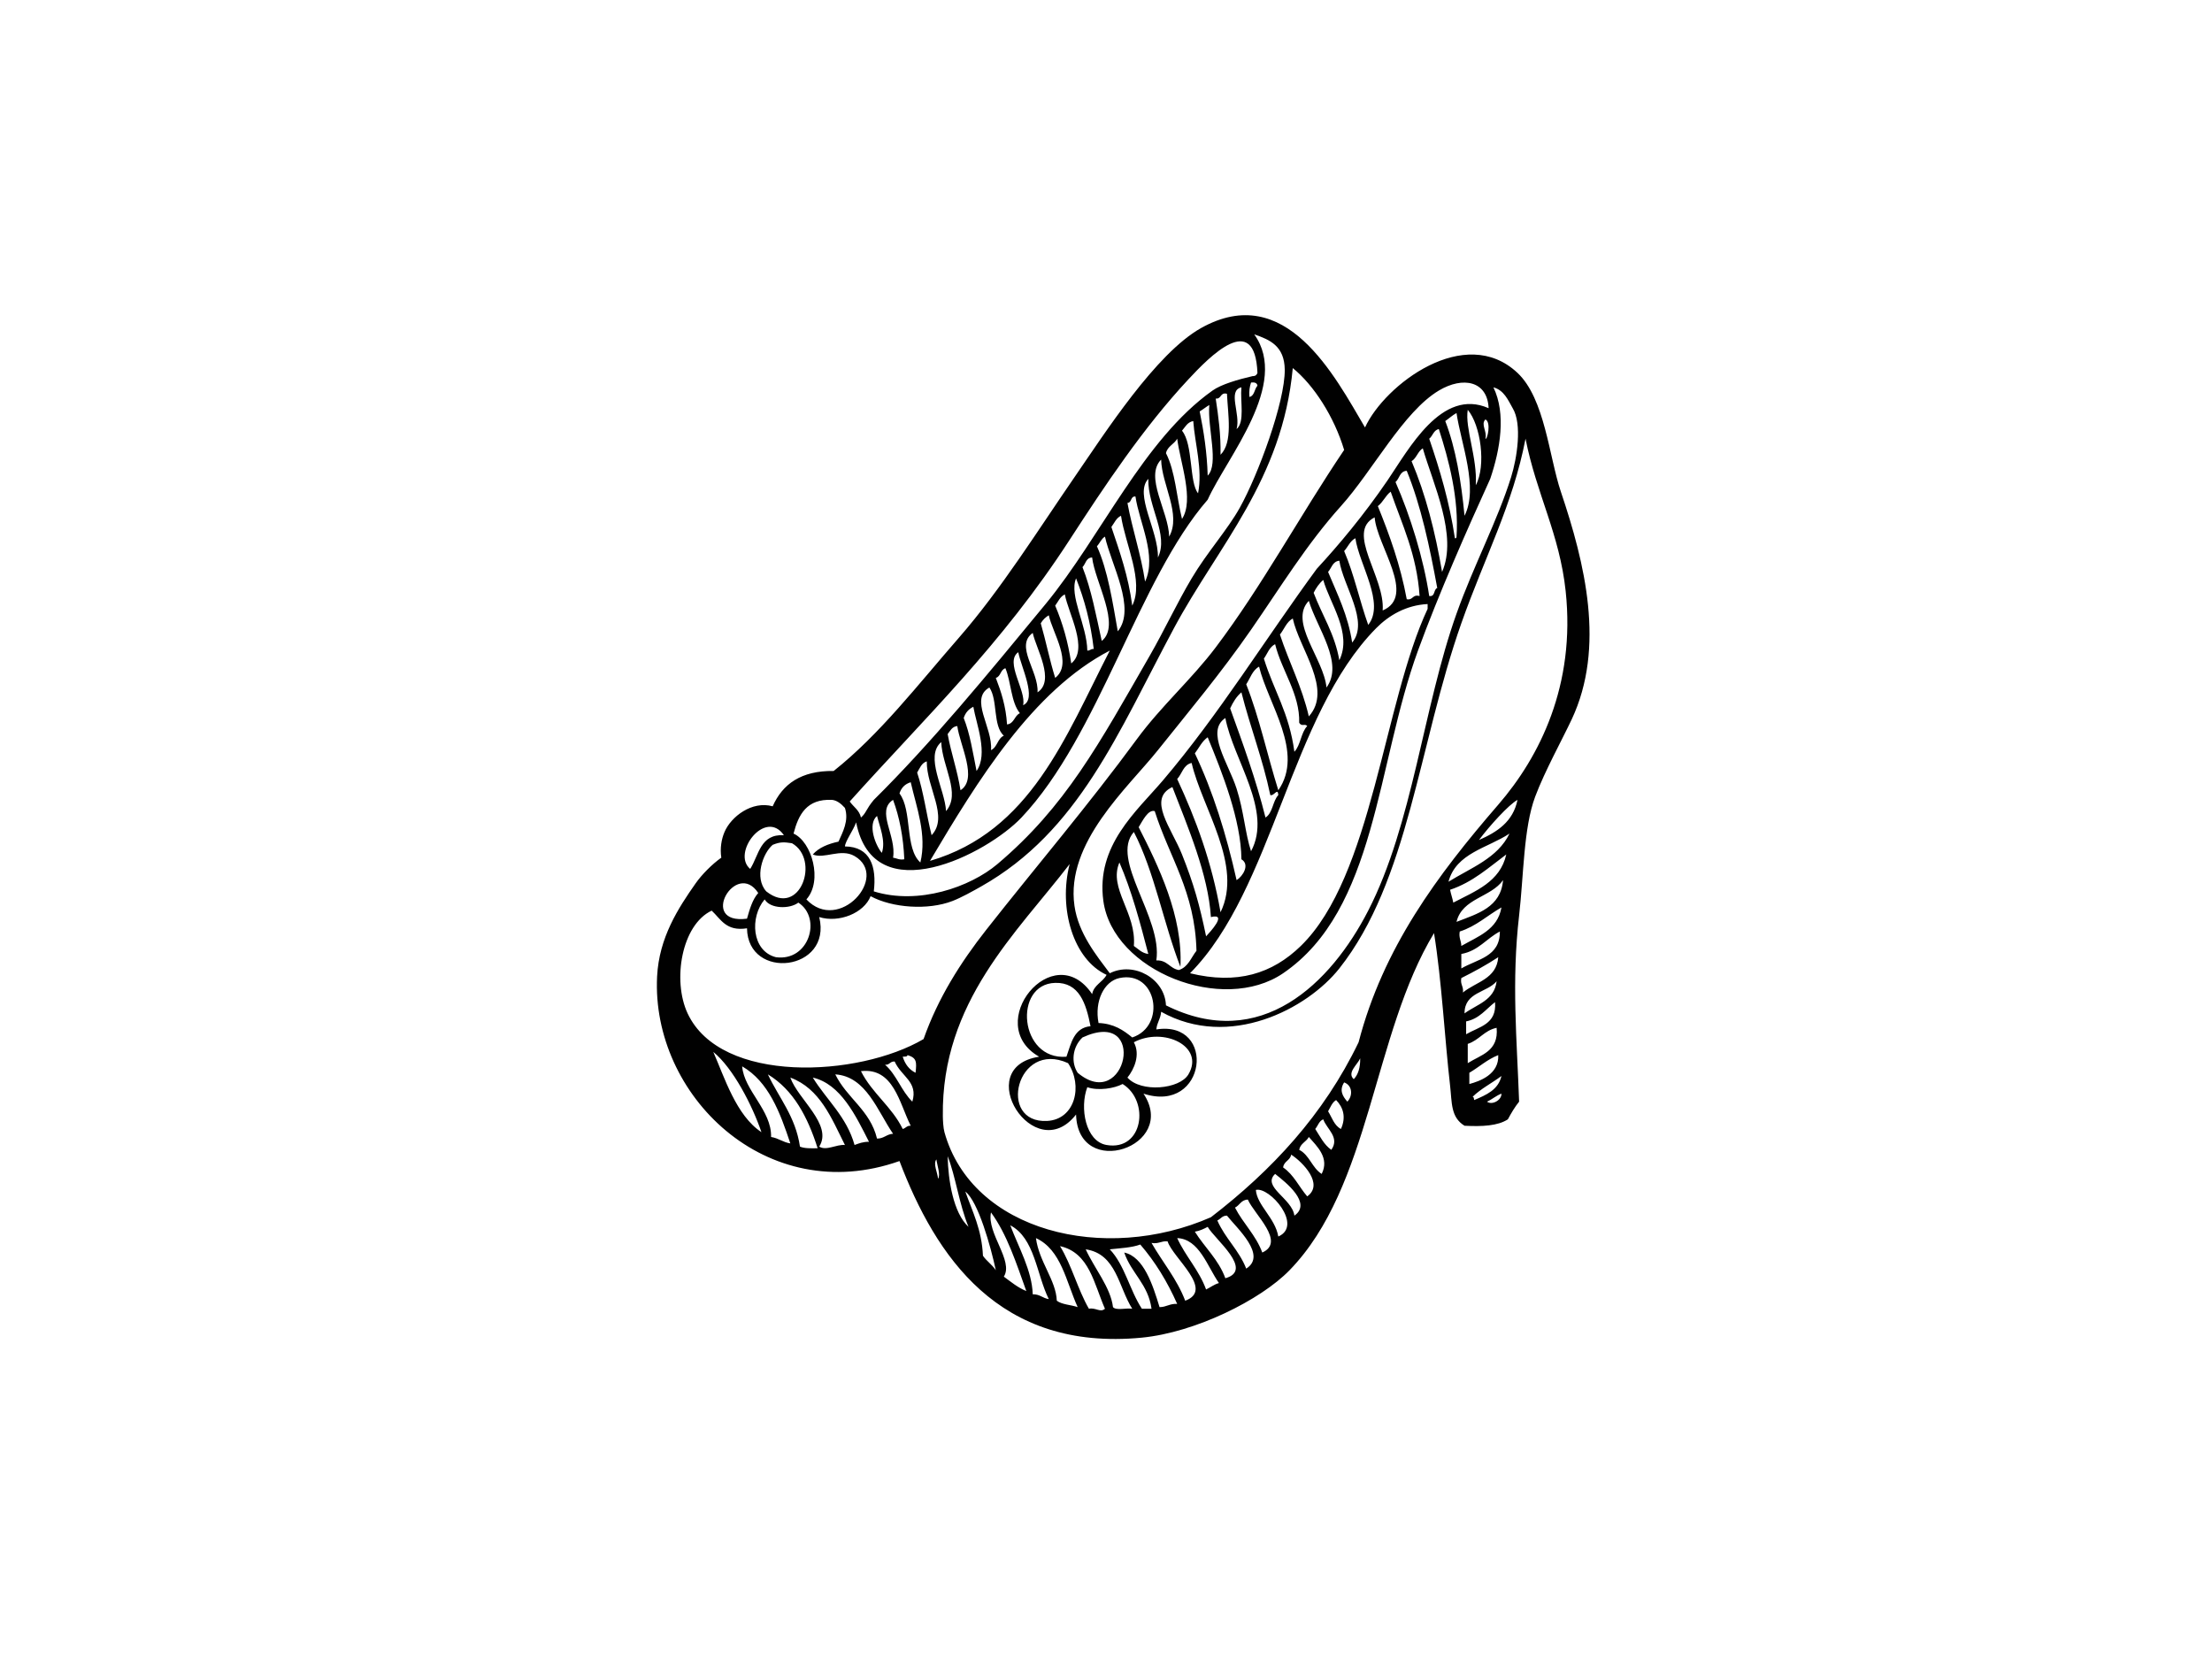 <?xml version="1.0" encoding="utf-8"?>
<!-- Generator: Adobe Illustrator 17.0.0, SVG Export Plug-In . SVG Version: 6.00 Build 0)  -->
<!DOCTYPE svg PUBLIC "-//W3C//DTD SVG 1.1//EN" "http://www.w3.org/Graphics/SVG/1.1/DTD/svg11.dtd">
<svg version="1.1" id="Layer_1" xmlns="http://www.w3.org/2000/svg" xmlns:xlink="http://www.w3.org/1999/xlink" x="0px" y="0px"
	 width="800px" height="600px" viewBox="0 0 800 600" enable-background="new 0 0 800 600" xml:space="preserve">
<path fill-rule="evenodd" clip-rule="evenodd" fill="#010101" d="M548.825,134.86c9.899,9.307,11.42,30.321,15.676,42.961
	c8.73,25.907,16.181,56.217,3.936,82.333c-3.442,7.342-9.761,18.744-13.221,27.973c-4.22,11.235-4.151,28.614-5.807,42.958
	c-2.778,24.028-0.802,44.739,0,67.344c-1.558,1.932-2.847,4.125-4.067,6.391c-3.613,2.382-9.343,2.651-15.672,2.324
	c-5.055-3.079-4.521-8.388-5.225-14.518c-1.903-16.449-3.032-38.095-5.81-55.153c-22.158,36.605-22.855,91.691-52.247,121.918
	c-10.502,10.807-34.097,22.506-53.409,24.388c-51.825,5.011-74.619-29.624-87.666-63.867
	c-48.074,17.038-89.823-23.857-87.662-66.764c0.712-14.109,7.706-24.789,13.937-33.669c2.175-3.114,5.904-6.903,9.282-9.291
	c-0.519-3.479,0.069-6.723,1.162-9.289c2.368-5.549,9.924-11.369,17.419-9.291c3.566-8.04,10.291-12.929,22.06-12.771
	c16.675-13.242,30.361-31.084,45.282-48.185c15.258-17.49,28.898-39.339,41.803-58.057c10.912-15.827,29.395-44.795,45.863-53.991
	c30.568-17.065,48.27,17.439,59.219,35.993C500.791,139.119,529.848,117.012,548.825,134.86z M551.73,158.663
	c-4.612,23.966-14.747,42.729-23.222,66.763c-15.491,43.927-18.97,93.006-44.12,124.823c-11.562,14.621-39.766,29.473-64.444,15.674
	c-0.182,2.527-1.522,3.895-1.743,6.384c21.915-3.419,18.203,30.691-4.644,23.226c12.702,19.122-23.719,31.454-24.384,7.546
	c-15.055,19.347-38.219-17.074-13.349-20.902c-20.684-11.813,5.135-43.497,19.159-22.641c0.657-3.404,3.834-4.287,5.222-6.966
	c-11.98-5.507-17.492-23.877-13.356-40.06c-19.122,24.898-46.411,49.807-45.859,91.15c0.018,1.373,0.142,4.234,0.577,5.803
	c10.008,35.949,57.875,47.664,96.374,30.771c21.98-16.915,40.775-37.017,53.412-63.282c8.889-34.117,28.389-60.359,50.507-85.917
	c14.997-17.334,28-43.238,24.384-77.217C564.04,193.096,555.688,178.718,551.73,158.663z M534.891,303.801
	c6.598-2.887,12.339-6.629,13.933-14.513C545.665,291,538.617,298.789,534.891,303.801z M540.117,140.085
	c4.648,9.594,2.455,22.46-1.158,33.093c-8.12,17.822-18.574,41.438-26.127,62.116c-15.055,41.251-15.07,93.717-48.764,116.694
	c-21.817,14.874-61.532-0.739-65.022-26.125c-2.767-20.095,12.034-32.452,21.475-43.542c20.35-23.888,37.504-51.845,55.736-76.634
	c7.894-8.559,16.834-19.173,25.546-31.931c7.709-11.295,19.58-33.658,36.574-26.125c-0.41-9.833-9.227-11.616-18-6.38
	c-12.826,7.651-23.886,28.986-35.408,41.796c-12.444,13.83-21.73,29.148-32.511,44.705c-11.014,15.881-22.347,29.346-33.676,43.539
	c-10.916,13.683-33.459,33.408-30.187,56.313c1.427,10.006,8.04,18.058,12.771,24.386c8.777-4.39,19.939,1.994,20.32,11.611
	c34.308,17.152,59.676-8.043,73.148-34.255c16.116-31.347,19.906-73.707,31.933-107.4c6.329-17.741,14.801-33.547,19.732-49.349
	c2.179-6.954,4.067-19.233,0.585-24.965C545.382,144.624,543.926,141.115,540.117,140.085z M545.927,301.478
	c-7.916,5.246-19.307,7.017-22.067,17.417C531.976,313.846,541.653,310.369,545.927,301.478z M544.765,309.027
	c-6.336,4.693-12.059,10.003-20.32,12.771c0.312,1.623,0.853,3.017,1.158,4.646C533.599,322.245,542.531,318.99,544.765,309.027z
	 M543.603,318.315c-4.379,6.267-14.783,6.509-16.834,15.093C534.43,330.434,542.786,328.148,543.603,318.315z M543.022,395.531
	c-1.972,0.741-3.355,2.063-5.222,2.898C539.583,399.802,543.091,397.942,543.022,395.531z M543.022,389.148
	c-3.421,2.571-7.43,4.568-10.455,7.538c0.567,0.022,0.454,0.712,0.585,1.169C537.499,396.011,541.867,394.18,543.022,389.148z
	 M543.022,328.186c-5.069,2.865-9.082,6.787-15.091,8.708c-0.403,2.333,0.552,3.312,0.577,5.225
	C534.535,338.659,541.631,336.273,543.022,328.186z M542.441,336.894c-4.848,2.504-7.713,6.992-13.933,8.125
	c0,1.743,0,3.484,0,5.229C534.241,346.882,542.531,346.075,542.441,336.894z M541.86,381.594c-4.024,1.591-6.91,4.314-10.451,6.391
	c0,1.351,0,2.701,0,4.06C535.135,391.058,542.198,388.559,541.86,381.594z M541.86,346.184c-4.201,2.762-8.704,5.225-13.352,7.542
	c-0.458,2.393,0.889,2.981,0.577,5.229C533.751,355.106,541.261,354.092,541.86,346.184z M541.275,371.725
	c-4.488,0.93-6.337,4.496-10.443,5.81c0,2.321,0,4.641,0,6.965C535.56,381.485,542.078,380.265,541.275,371.725z M541.275,354.888
	c-3.537,4.2-11.631,3.846-11.605,11.616C534.129,363.22,540.473,361.824,541.275,354.888z M540.701,362.436
	c-3.297,2.515-5.621,5.995-10.454,6.968c0,1.551,0,3.097,0,4.644C534.884,371.329,541.384,370.479,540.701,362.436z
	 M537.215,151.698c-1.776,1.817,0.712,4.288,0,6.965C537.953,159.149,539.362,152.604,537.215,151.698z M530.832,148.214
	c-1.1,6.549,3.537,17.337,2.901,27.283C537.56,168.402,535.509,153.728,530.832,148.214z M526.768,149.374
	c-1.507,0.817-2.684,1.964-4.067,2.903c3.813,9.928,5.759,21.72,6.969,34.255C534.823,176.385,528.344,160.26,526.768,149.374z
	 M520.377,155.18c-1.943,0.376-2.164,2.471-3.482,3.482c3.853,11.243,7.324,22.868,9.289,35.995
	c0.494,0.107,0.548-0.227,0.585-0.579C527.698,180.329,523.98,166.325,520.377,155.18z M514.575,162.147
	c-1.812,1.088-2.252,3.553-4.06,4.643c5.076,11.95,8.559,25.497,11.028,40.06C527.309,193.741,518.26,174.961,514.575,162.147z
	 M508.768,170.275c-2.582,0.127-2.593,2.827-4.063,4.063c5.345,12.141,10.149,27.683,12.19,41.222
	c2.277,0.334,1.485-2.393,2.905-2.905C517.029,197.617,513.925,182.92,508.768,170.275z M516.318,219.622c0-0.389,0-0.773,0-1.159
	c-7.756,0.385-14.035,4.107-18.581,8.704c-31.211,31.592-37.137,94.278-67.342,124.821c17.041,4.174,29.726,0.176,40.06-9.87
	c25.884-25.175,29.907-87.854,45.863-121.918C516.318,220.009,516.318,219.815,516.318,219.622z M502.962,177.821
	c-1.877,1.407-2.767,3.816-4.644,5.225c4.238,10.467,8.152,21.267,10.451,33.673c2.368,0.43,1.997-1.87,4.644-1.158
	C512.407,200.504,507.094,189.75,502.962,177.821z M497.159,187.108c-10.607,5.34,3.834,21.626,2.902,33.675
	C512.378,215.553,497.962,197.376,497.159,187.108z M490.191,194.657c-1.921,0.982-2.68,3.128-4.063,4.642
	c3.555,8.252,5.603,18.013,8.708,26.706C501.026,218.179,491.578,204.231,490.191,194.657z M491.934,382.756
	c-0.988,2.317-4.895,5.207-2.324,7.546C491.218,388.625,491.981,386.097,491.934,382.756z M484.388,202.784
	c-2.451,0.263-2.785,2.634-4.067,4.065c3.351,8.067,7.208,15.624,8.708,25.542C495.311,224.828,485.775,211.921,484.388,202.784z
	 M486.127,391.464c-1.805,2.818-0.617,4.931,1.162,6.965C489.308,396.316,489.181,392.583,486.127,391.464z M483.222,397.855
	c-1.456,0.857-2.037,2.607-2.901,4.06c1.416,2.259,2.204,5.149,4.648,6.391C486.905,404.058,485.804,400.463,483.222,397.855z
	 M478.578,209.753c-1.481,1.224-2.567,2.849-3.482,4.642c3.083,8.143,7.633,14.821,9.292,24.386
	C489.171,229.013,480.884,218.143,478.578,209.753z M467.55,133.119c-3.751,40.416-27.002,64.272-42.961,94.05
	c-20.288,37.854-34.355,73.442-69.775,93.448c-2.923,1.651-7.095,3.994-10.345,5.247c-8.838,3.417-21.78,2.502-29.602-1.745
	c-2.4,6.135-11.468,9.763-18.581,7.553c4.786,19.587-25.825,23.124-26.123,4.06c-7.586,1.196-9.448-3.321-12.775-6.387
	c-10.887,5.146-14.278,25.244-8.708,37.16c12.026,25.722,61.829,23.115,85.342,9.287c5.186-14.748,13.323-27.625,22.641-39.481
	c18.312-23.287,36.781-44.86,54.574-69.085c8.708-11.856,19.761-21.584,28.444-33.092c16.853-22.323,30.372-47.555,46.447-71.409
	C482.496,150.681,475.143,139.266,467.55,133.119z M478.578,404.82c-1.543,0.581-1.91,2.339-2.901,3.486
	c1.75,2.702,3.174,5.723,5.81,7.546C484.657,411.349,479.816,408.357,478.578,404.82z M473.352,217.297
	c-7.382,7.704,5.414,20.883,6.391,31.352C486.156,239.828,476.301,227.168,473.352,217.297z M473.352,411.204
	c-0.93,1.779-3.079,2.339-3.479,4.648c3.726,1.881,4.663,6.558,8.127,8.708C480.942,418.771,476.268,414.537,473.352,411.204z
	 M467.55,223.686c-2.262,1.22-3.094,3.875-4.644,5.805c3.293,10.06,7.949,18.761,10.447,29.609
	C482.107,249.351,469.936,234.712,467.55,223.686z M466.969,417.587c-0.352,2.164-2.669,2.367-2.901,4.648
	c3.816,2.571,5.752,7.023,8.708,10.451C478.901,428.292,471.228,420.34,466.969,417.587z M472.775,262.584
	c-0.941-1.062-1.841,0.408-2.901-1.162c0.29-10.476-6.322-18.752-8.711-28.445c-2.077,1.018-2.771,3.419-4.06,5.222
	c3.65,11.762,9.107,19.462,11.028,33.672C470.408,269.499,470.499,264.949,472.775,262.584z M461.162,424.56
	c-4.913,4.67,6.184,8.875,6.968,15.092C474.613,435.163,465.07,427.632,461.162,424.56z M454.198,430.362
	c0.439,5.607,6.943,10.051,8.123,16.842C471.414,443.202,459.085,429.055,454.198,430.362z M455.36,241.101
	c-2.386,1.289-3.192,4.164-4.648,6.387c4.724,11.918,7.64,25.651,11.609,38.315C471.824,272.148,458.62,254.57,455.36,241.101z
	 M453.613,120.927c12.934,17.989-9.859,44.347-16.835,59.796c-25.081,28.811-39.177,85.166-67.345,114.949
	c-12.314,13.033-53.372,34.446-59.796,1.745c-1.053,2.93-3.914,6.759-4.06,8.704c9.242,0.098,11.515,7.388,10.447,16.257
	c16.087,5.004,34.831-1.521,44.701-9.87c24.674-20.856,36.668-43.304,55.155-75.468c5.193-9.038,9.75-18.861,15.092-27.866
	c5.585-9.409,12.967-17.562,17.416-25.548c6.62-11.861,16.388-38.295,16.257-49.928C464.554,125.19,459.329,122.868,453.613,120.927
	z M462.321,287.547c-0.196-2.872-1.521,0.481-2.901,0c-2.742-13.125-7.248-24.486-10.447-37.155
	c-1.79,1.498-3.025,3.555-4.067,5.804c4.615,12.804,9.296,25.542,12.775,39.475C460.327,294.065,460.258,289.738,462.321,287.547z
	 M451.296,433.848c-2.447,0.065-2.938,2.092-4.644,2.898c2.948,5.759,7.52,9.899,9.87,16.254
	C465.055,449.143,453.671,439.274,451.296,433.848z M443.166,259.681c-7.255,4.804,1.075,16.25,4.064,25.544
	c2.643,8.209,3.065,16.049,5.229,22.639C460.335,293.235,446.017,274.754,443.166,259.681z M454.775,139.506
	c-0.138-1.022-0.995-1.324-2.317-1.162c-0.494,1.447-0.763,3.11-0.584,5.225C453.766,143.135,453.642,140.691,454.775,139.506z
	 M307.317,289.867c1.343,1.948,3.471,3.11,4.06,5.804c1.979-1.703,1.714-2.872,4.648-6.384
	c20.691-20.462,40.598-44.688,62.123-70.824c20.154-24.491,35.343-59.46,60.374-77.213c3.203-2.277,9.321-4.023,14.514-5.229
	c0.991,0.025,1.503-0.431,1.739-1.162c-0.944-22.763-17.372-5.814-24.961,2.324c-16.388,17.566-30.444,38.754-42.965,58.053
	C362.214,233.232,334.544,259.519,307.317,289.867z M443.747,439.651c-1.765-0.029-2.259,1.227-3.482,1.743
	c2.811,6.471,7.844,10.734,10.447,17.416C458.377,453.965,447.302,444.169,443.747,439.651z M436.779,266.647
	c-2.063,1.418-3.13,3.829-4.644,5.804c6.551,13.768,11.384,29.259,15.095,45.863c2.277-1.391,4.913-5.639,1.743-7.548
	C448.86,296.658,442.048,279.449,436.779,266.647z M448.972,140.085c-5.16,1.153-0.2,9.641-1.743,15.095
	C450.283,152.624,448.493,145.22,448.972,140.085z M436.779,443.711c-1.405,0.726-2.818,1.438-4.644,1.743
	c3.573,5.723,8.541,10.044,11.032,16.842C453.61,459.325,439.393,448.286,436.779,443.711z M430.972,275.934
	c-3.025,0.65-3.443,3.913-5.225,5.808c6.762,14.523,12.521,30.054,15.676,48.185C449.688,312.964,434.705,292.191,430.972,275.934z
	 M443.747,142.407c-2.549-0.61-1.906,1.965-4.067,1.741c0.959,6.398,1.874,12.838,1.743,20.322
	C445.955,159.941,444.092,150.006,443.747,142.407z M440.846,464.031c-4.201-5.984-7.121-15.942-15.099-16.254
	c3.039,6.638,7.858,11.497,10.451,18.578C437.781,465.614,439.026,464.547,440.846,464.031z M437.941,331.672
	c-0.973-15.413-8.341-32.567-13.933-47.027c-9.187,4.312-0.272,14.95,3.483,24.382c4.245,10.652,6.347,18.191,8.708,29.604
	C437.563,337.15,444.164,330.132,437.941,331.672z M437.36,146.472c-1.22,0.715-2.262,1.605-3.479,2.32
	c1.474,7.235,2.647,14.767,2.898,23.224C440.929,167.837,436.641,154.681,437.36,146.472z M431.557,152.277
	c-2.135,0.382-2.89,2.141-4.067,3.486c4.089,5.033,2.563,18.687,5.806,22.637C435.014,169.682,432.149,160.611,431.557,152.277z
	 M422.264,448.94c-2.32-0.196-3.217,1.039-5.803,0.581c4.013,7.016,9.133,12.927,12.19,20.902
	C439.273,466.464,424.229,455.026,422.264,448.94z M417.624,293.35c-2.419-0.679-4.419,3.573-5.806,5.808
	c7.132,13.975,16.058,32.298,15.092,50.507c-6.115-15.749-9.376-34.355-16.834-48.766c-8.781,9.901,10.465,31.014,8.127,46.444
	c4.034-0.161,4.812,2.931,8.13,3.484c3.399-1.047,4.412-4.49,6.387-6.966C432.207,322.505,422.86,309.981,417.624,293.35z
	 M410.074,376.95c2.447,4.514,0.094,9.801-2.321,12.771c4.866,5.505,18.865,4.249,22.06-1.162
	C435.842,378.355,420.714,371.285,410.074,376.95z M425.747,158.663c-1.078,2.015-3.501,2.689-4.06,5.225
	c3.352,6.515,3.849,15.892,5.803,23.803C431.978,180.804,426.84,167.283,425.747,158.663z M425.747,471.584
	c-3.559-8.054-7.974-15.251-13.348-21.482c-3.109,1.147-7.204,1.314-11.032,1.736c5.396,5.643,7.223,14.837,11.613,21.49
	c1.158,0,2.32,0,3.482,0c-1.194-8.875-7.313-12.818-9.87-20.328c7.049,1.503,10.335,11.707,12.771,19.74
	C421.876,472.739,423.049,471.395,425.747,471.584z M419.944,166.21c-6.13,6.238,2.701,18.71,2.905,27.868
	C427.337,186.032,420.136,175.308,419.944,166.21z M415.3,173.178c-5.204,5.578,3.664,18.601,3.483,28.445
	C422.806,193.354,415.049,183.319,415.3,173.178z M397.303,369.984c5.567,0.236,9.009,2.605,12.19,5.227
	c12.484-4.127,8.864-24.364-4.644-21.484C399.315,354.91,395.767,362.058,397.303,369.984z M410.655,179.562
	c-1.895-0.152-1.231,2.253-2.901,2.324c1.812,9.794,4.841,18.38,6.384,28.449C418.524,200.916,411.992,188.9,410.655,179.562z
	 M415.3,345.019c-2.996-11.517-6.064-22.964-10.451-33.09c-4.049,9.416,6.235,18.16,5.225,30.19
	C411.701,343.203,412.91,344.704,415.3,345.019z M406.011,392.045c-2.949,1.569-8.701,2.556-12.771,1.162
	c-2.825,7.408-0.657,19.594,6.965,20.894C413.462,416.382,415.917,398.182,406.011,392.045z M405.43,186.532
	c-1.725,0.785-2.411,2.618-3.482,4.06c3.025,8.977,6.166,17.831,7.546,28.447C413.843,210.297,406.922,196.711,405.43,186.532z
	 M409.493,473.328c-4.982-7.793-5.694-19.848-16.834-21.49c3.083,6.79,9.031,13.806,9.87,20.902
	C403.712,474.075,407.351,472.957,409.493,473.328z M391.497,375.211c-3.715,3.5-4.162,9.107-1.739,12.775
	C407.354,402.779,415.379,364.197,391.497,375.211z M399.623,194.078c-1.333,0.795-1.866,2.389-2.901,3.483
	c3.951,8.818,5.625,19.917,7.542,30.768C411.007,220.053,401.857,204.208,399.623,194.078z M394.983,201.624
	c-2.266,0.057-2.302,2.346-3.486,3.484c3.188,8.036,4.928,17.524,6.968,26.703C405.524,226.171,395.989,210.435,394.983,201.624z
	 M401.367,235.295c-27.903,14.48-47.784,47.041-65.022,76.055C372.734,300.714,385.393,266.346,401.367,235.295z M399.623,473.328
	c-3.969-8.999-5.646-20.284-16.254-22.645c4.205,6.827,6.409,15.651,10.451,22.645C396.279,472.804,397.928,474.845,399.623,473.328
	z M395.564,234.717c-1.093-9.556-3.37-17.922-6.391-25.544c-2.607,6.204,3.925,16.998,4.067,26.121
	C394.282,235.371,394.463,234.589,395.564,234.717z M394.402,371.144c-1.598-8.158-4.045-15.914-12.778-15.673
	c-15.269,0.418-13.011,28.084,4.067,26.704C387.415,377.32,388.381,371.703,394.402,371.144z M385.113,214.974
	c-1.729,0.792-2.411,2.621-3.49,4.065c2.665,6.244,4.673,13.135,5.81,20.903C393.839,234.736,386.366,221.812,385.113,214.974z
	 M389.757,472.739c-4.176-9.173-5.944-20.764-15.095-24.961c1.115,8.562,7.252,15.193,7.546,22.644
	C384.067,471.853,387.328,471.882,389.757,472.739z M386.275,384.5c-18.636-8.49-25.746,21.889-7.549,20.902
	C388.915,404.842,391.704,392.568,386.275,384.5z M379.307,222.524c-1.217,0.721-2.186,1.685-2.905,2.901
	c1.874,6.447,3.235,13.412,5.222,19.743C388.196,240.057,380.654,228.846,379.307,222.524z M379.307,469.842
	c-4.492-9.057-5.037-22.056-13.933-26.704c2.912,7.786,7.883,16.413,8.127,24.961C376.089,468.026,377.099,469.529,379.307,469.842z
	 M373.5,228.911c-6.572,4.692,2.204,13.812,1.739,21.481C381.707,246.141,374.742,234.632,373.5,228.911z M368.275,235.879
	c-5.029,3.517,2.996,13.953,1.743,19.155C375.207,252.899,369.23,241.07,368.275,235.879z M371.18,466.936
	c-3.635-10.109-6.965-20.517-12.771-28.447c-1.609,7.502,8.283,17.525,4.641,23.226C365.617,463.596,368.028,465.636,371.18,466.936
	z M368.856,257.936c-3.225-3.934-3.141-11.179-5.225-16.254c-1.834,0.49-1.652,2.994-3.482,3.486
	c1.932,5.033,3.66,10.267,4.06,16.836C366.815,261.707,366.848,258.829,368.856,257.936z M363.05,266.064
	c-4.023-3.519-2.128-12.965-5.225-17.416c-7.364,4.123,1.296,14.471,0.585,22.641C360.697,270.291,360.762,267.066,363.05,266.064z
	 M360.148,459.391c-1.765-8.316-6.376-24.947-11.032-28.447c2.597,7.27,5.962,13.777,6.384,23.225
	C356.837,456.122,358.856,457.401,360.148,459.391z M352.018,255.614c-1.681,0.837-2.876,2.153-3.479,4.067
	c2.273,5.663,3.326,12.535,4.645,19.157C357.479,272.672,353.125,261.983,352.018,255.614z M350.275,443.711
	c-3.38-8.163-4.673-18.345-7.542-25.542C342.911,426.702,344.726,438.62,350.275,443.711z M346.212,262.584
	c-1.925,0.203-2.517,1.739-3.479,2.903c1.278,7.043,3.512,13.127,4.644,20.317C353.732,281.721,347.21,269.73,346.212,262.584z
	 M340.409,268.388c-6.108,5.193,1.358,17.112,1.743,24.961C347.624,286.933,340.775,277.357,340.409,268.388z M339.247,426.295
	c1.02-1.249-0.363-5.025-0.581-6.965C337.362,420.87,339.145,424.247,339.247,426.295z M335.183,275.351
	c-1.906,0.612-2.542,2.495-3.482,4.069c2.335,6.949,3.366,15.208,5.225,22.641C343.219,295.372,335.038,284.798,335.183,275.351z
	 M329.377,282.904c-2.07,0.635-3.428,1.988-4.063,4.062c4.677,6.159,1.848,19.827,7.546,24.963
	C335.303,301.847,331.421,291.93,329.377,282.904z M328.219,381.594c-0.094,0.683-1.06,0.494-1.743,0.581
	c0.832,2.647,2.306,4.663,4.645,5.81C331.57,384.013,331.526,382.589,328.219,381.594z M323.571,383.918
	c-1.696-0.152-1.779,1.315-3.479,1.162c4.154,3.588,5.93,9.55,9.866,13.349C332.111,391.21,326.036,389.453,323.571,383.918z
	 M329.377,407.144c-4.143-8.185-6.177-21.119-18-19.747c4.002,8.003,11.173,12.833,15.099,20.909
	C327.583,408.052,327.931,407.05,329.377,407.144z M327.053,310.767c-0.352-8.156-1.761-15.27-4.06-21.479
	c-6.308,3.953,1.318,12.956,0,20.9C324.351,310.373,325.168,311.105,327.053,310.767z M322.993,410.042
	c-5.621-8.185-9.728-20.756-20.902-21.482c4.18,8.599,12.611,12.934,15.095,23.226C319.721,411.806,320.611,410.18,322.993,410.042z
	 M318.926,308.449c1.507-4.227-0.821-9.623-1.739-13.356C313.628,298.146,316.675,305.832,318.926,308.449z M314.285,412.947
	c-4.804-9.478-10.244-20.902-20.324-23.226c5.026,8.141,12.219,14.104,15.099,24.38C310.61,413.535,312.117,412.91,314.285,412.947z
	 M293.961,309.027c2.175-2.475,5.479-3.815,9.292-4.644c1.493-3.386,3.846-7.544,2.324-12.192c-1.456-1.632-3.032-2.754-4.648-2.903
	c-9.158-0.454-12.139,5.278-13.933,12.19c6.587,2.929,10.661,17.069,4.648,23.803c11.78,12.481,30.19-8.286,17.416-15.674
	C304.031,306.698,298.057,310.825,293.961,309.027z M305.578,414.101c-4.909-9.797-9.02-20.393-19.743-24.38
	c2.73,7.836,15.44,17.038,10.451,24.968C298.9,416.309,302.389,413.84,305.578,414.101z M295.708,415.271
	c-3.598-11.315-8.726-21.083-17.996-26.712c4.02,8.555,9.982,15.179,11.609,26.13C290.951,415.38,293.326,415.322,295.708,415.271z
	 M288.736,326.445c-3.148,2.402-10.204,2.273-12.19-1.164c-5.418,6.382-4.728,18.665,4.067,20.903
	C292.614,347.802,297.32,332.019,288.736,326.445z M286.419,304.963c-2.97-0.454-4.285-0.498-6.968,0.583
	c-3.577,3.027-6.736,11.932-2.324,16.832C289.418,332.095,296.732,310.8,286.419,304.963z M285.835,413.528
	c-3.762-11.329-7.873-22.318-17.416-27.866c0.643,8.693,10.719,15.927,10.451,25.542
	C281.557,411.618,283.147,413.121,285.835,413.528z M283.511,302.061c-6.725-9.743-19.032,6.534-12.19,12.192
	C274.487,309.289,274.894,301.567,283.511,302.061z M275.387,409.461c-3.33-9.725-10.178-23.095-17.416-29.028
	C261.995,389.576,266.262,403.491,275.387,409.461z M274.229,322.961c-8.04-12.232-21.878,11.591-4.067,9.287
	C271.146,328.783,272.134,325.317,274.229,322.961z"/>
</svg>
